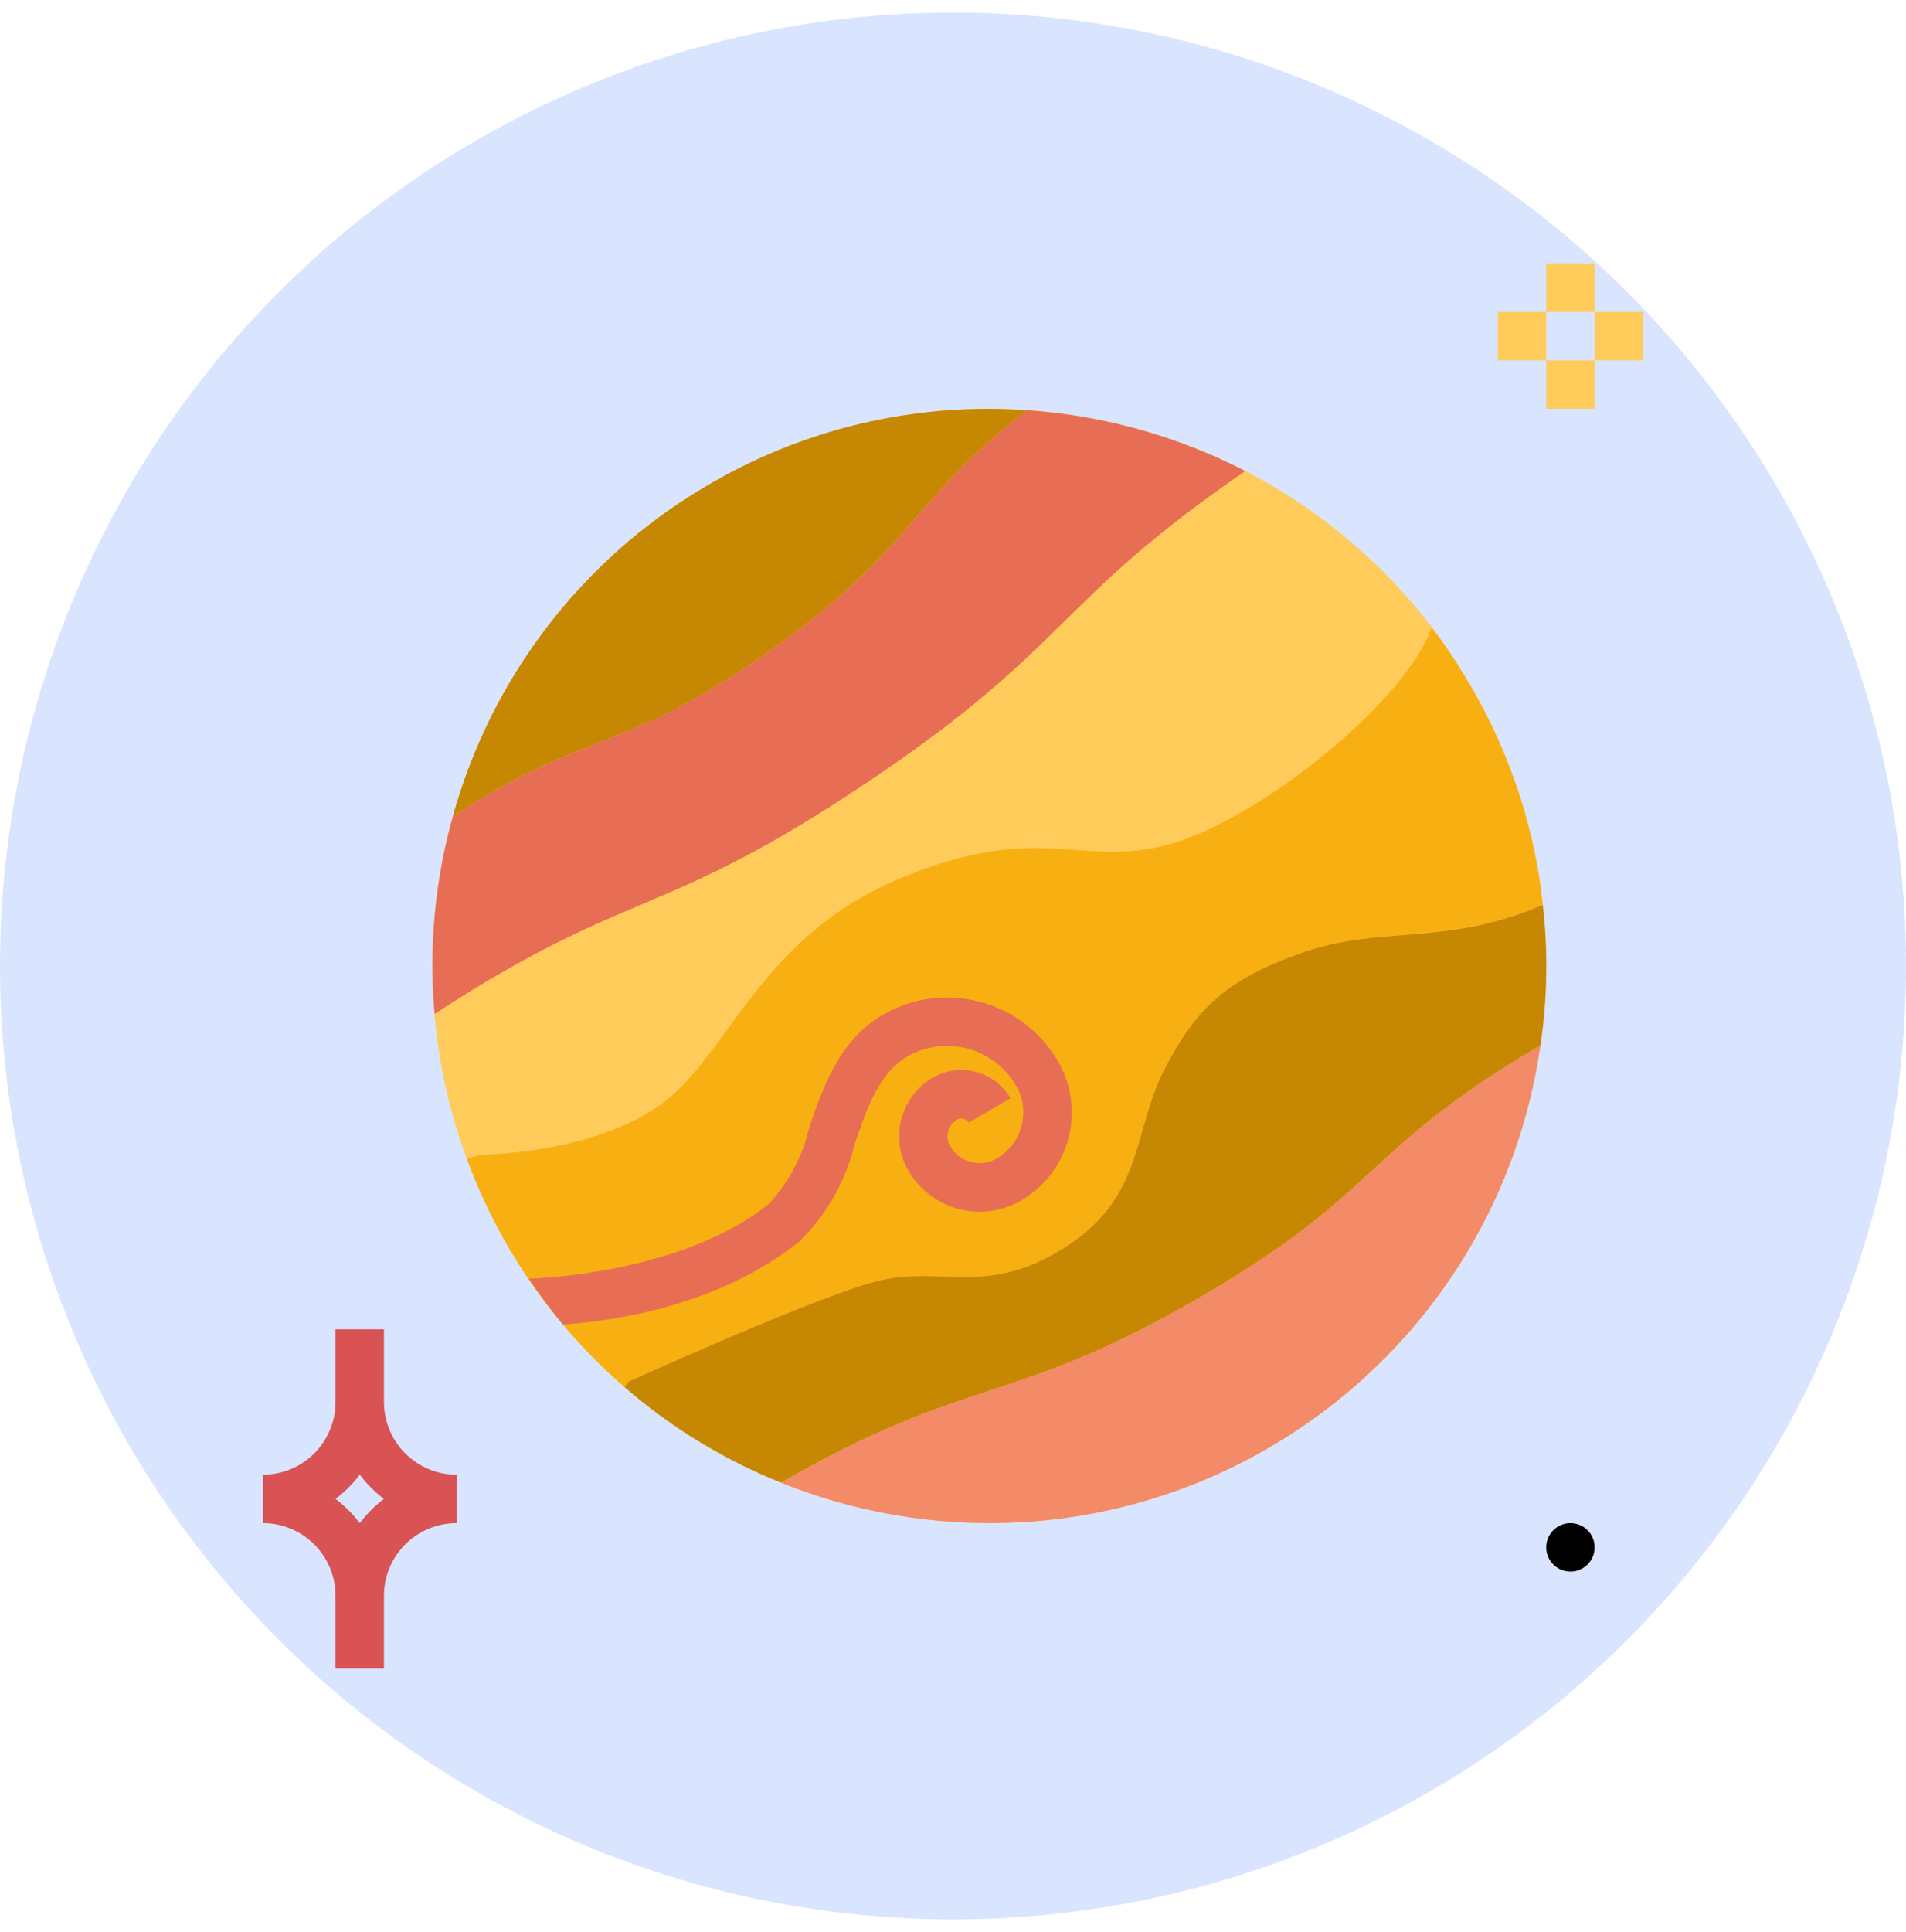 <svg width="76" height="77" viewBox="0 0 76 77" fill="none" xmlns="http://www.w3.org/2000/svg">
<circle cx="38" cy="38.5" r="38" fill="#BBD0FF" fill-opacity="0.56"/>
<g clip-path="url(#clip0_3093_37383)">
<g clip-path="url(#clip1_3093_37383)">
<path d="M57.089 25.002C57.609 25.688 58.089 26.404 58.527 27.145C59.23 28.32 59.822 29.558 60.294 30.843C60.923 32.532 61.335 34.294 61.52 36.086C61.73 37.943 61.697 39.819 61.424 41.667C59.674 53.806 48.415 62.228 36.276 60.478C32.999 60.006 29.869 58.807 27.115 56.969C24.361 55.13 22.054 52.7 20.36 49.855C18.831 47.274 17.838 44.412 17.442 41.439C17.045 38.466 17.253 35.443 18.053 32.552C21.34 20.734 33.586 13.818 45.404 17.105C50.054 18.398 54.155 21.17 57.089 25.002Z" fill="#FFCB5A"/>
<path d="M28.094 19.412C31.963 17.1 36.449 16.032 40.945 16.351C36.127 20.097 36.581 21.768 30.74 25.91C24.773 30.129 23.411 29.019 18.053 32.552C19.575 27.038 23.174 22.329 28.094 19.412Z" fill="#C68803"/>
<path d="M58.526 27.145C59.229 28.32 59.821 29.558 60.293 30.843C60.922 32.532 61.334 34.294 61.519 36.086L61.442 36.096C57.667 37.708 55.031 36.888 52.009 37.94C48.987 38.992 47.693 40.132 46.399 42.681C45.105 45.23 45.656 47.885 42.102 49.932C39.071 51.679 37.391 50.357 34.678 51.139C31.965 51.921 25.08 55.059 25.08 55.059L24.897 55.281C23.104 53.726 21.572 51.894 20.359 49.855C19.667 48.691 19.085 47.466 18.621 46.195L19.113 46.021C19.113 46.021 23.478 46.021 26.258 44.081C29.039 42.14 30.178 37.448 35.778 35.053C41.378 32.659 43.107 34.628 46.64 33.644C50.097 32.688 55.967 28.101 57.087 25.002C57.608 25.688 58.088 26.404 58.526 27.145Z" fill="#F8AF11"/>
<path d="M61.52 36.086C61.73 37.943 61.697 39.819 61.424 41.667C54.318 45.828 55.109 47.528 47.714 51.785C40.183 56.121 38.676 54.759 31.145 59.094C28.864 58.182 26.753 56.893 24.898 55.281L25.082 55.059C25.082 55.059 31.966 51.93 34.679 51.139C37.392 50.347 39.072 51.679 42.104 49.932C45.657 47.885 45.107 45.23 46.401 42.681C47.694 40.132 48.978 38.992 52.01 37.94C55.042 36.888 57.668 37.708 61.443 36.096L61.52 36.086Z" fill="#C68803"/>
<path d="M57.088 25.002C55.968 28.101 50.098 32.688 46.641 33.644C43.107 34.628 41.379 32.659 35.779 35.053C30.179 37.448 29.04 42.15 26.259 44.081C23.479 46.012 19.114 46.021 19.114 46.021L18.622 46.195C17.929 44.335 17.494 42.39 17.328 40.412C25.091 35.343 26.365 36.685 34.553 31.201C42.74 25.717 41.987 24.037 49.654 18.774C52.56 20.278 55.098 22.405 57.088 25.002Z" fill="#FFCB5A"/>
<path d="M49.654 18.774C41.988 24.037 42.751 25.707 34.553 31.201C26.356 36.694 25.091 35.343 17.329 40.412C17.094 37.77 17.339 35.107 18.053 32.553C23.411 29.019 24.773 30.129 30.74 25.91C36.581 21.768 36.127 20.097 40.945 16.351C43.983 16.557 46.947 17.382 49.654 18.774Z" fill="#E76E54"/>
<path d="M47.713 51.785C55.109 47.528 54.317 45.828 61.423 41.667C59.672 53.806 48.412 62.227 36.273 60.476C34.515 60.222 32.793 59.759 31.145 59.094C38.676 54.759 40.182 56.121 47.713 51.785Z" fill="#F38A68"/>
<path d="M35.158 40.472C33.453 41.49 32.818 43.332 32.262 44.958C32.001 46.093 31.445 47.139 30.651 47.99C27.363 50.621 21.987 50.933 21.088 50.967C21.509 51.597 21.962 52.205 22.444 52.79C24.166 52.679 28.554 52.138 31.855 49.497C32.955 48.432 33.727 47.076 34.083 45.588C34.58 44.147 35.048 42.788 36.146 42.13C37.657 41.239 39.605 41.737 40.502 43.245C40.646 43.483 40.741 43.749 40.782 44.025C40.822 44.301 40.807 44.582 40.738 44.852C40.67 45.126 40.548 45.383 40.379 45.608C40.21 45.834 39.998 46.024 39.755 46.167C39.116 46.552 38.285 46.346 37.9 45.706L37.887 45.684C37.783 45.509 37.753 45.3 37.802 45.102C37.85 44.905 37.975 44.734 38.149 44.627C38.23 44.58 38.326 44.566 38.418 44.588C38.505 44.61 38.579 44.666 38.624 44.744L40.291 43.771C40.141 43.511 39.94 43.284 39.701 43.103C39.462 42.922 39.188 42.791 38.898 42.717C38.606 42.643 38.302 42.627 38.004 42.67C37.705 42.714 37.419 42.816 37.16 42.97C35.883 43.742 35.47 45.399 36.234 46.68C37.156 48.241 39.169 48.76 40.73 47.838L40.745 47.829C42.673 46.689 43.312 44.203 42.172 42.275L42.161 42.256C40.718 39.833 37.585 39.035 35.158 40.472Z" fill="#E76E54"/>
<path d="M15.31 66.5H13.379V63.603C13.379 62.004 12.082 60.707 10.482 60.707V58.776C12.082 58.776 13.379 57.479 13.379 55.879V52.983H15.31V55.879C15.31 57.479 16.607 58.776 18.207 58.776V60.707C16.607 60.707 15.31 62.004 15.31 63.603V66.5ZM13.379 59.741C13.744 60.017 14.069 60.342 14.345 60.707C14.62 60.342 14.945 60.017 15.31 59.741C14.945 59.466 14.62 59.141 14.345 58.776C14.069 59.141 13.744 59.466 13.379 59.741Z" fill="#D95354"/>
<path d="M63.587 12.431H65.518V14.362H63.587V12.431ZM59.725 12.431H61.656V14.362H59.725V12.431ZM61.656 10.5H63.587V12.431H61.656V10.5ZM61.656 14.362H63.587V16.293H61.656V14.362Z" fill="#FFCB5A"/>
<path d="M62.62 62.638C63.153 62.638 63.585 62.206 63.585 61.672C63.585 61.139 63.153 60.707 62.62 60.707C62.087 60.707 61.654 61.139 61.654 61.672C61.654 62.206 62.087 62.638 62.62 62.638Z" fill="black"/>
</g>
</g>
<defs>
<clipPath id="clip0_3093_37383">
<rect width="56" height="56" fill="white" transform="translate(10 10.5)"/>
</clipPath>
<clipPath id="clip1_3093_37383">
<rect width="56" height="56" fill="white" transform="translate(10 10.5)"/>
</clipPath>
</defs>
</svg>
